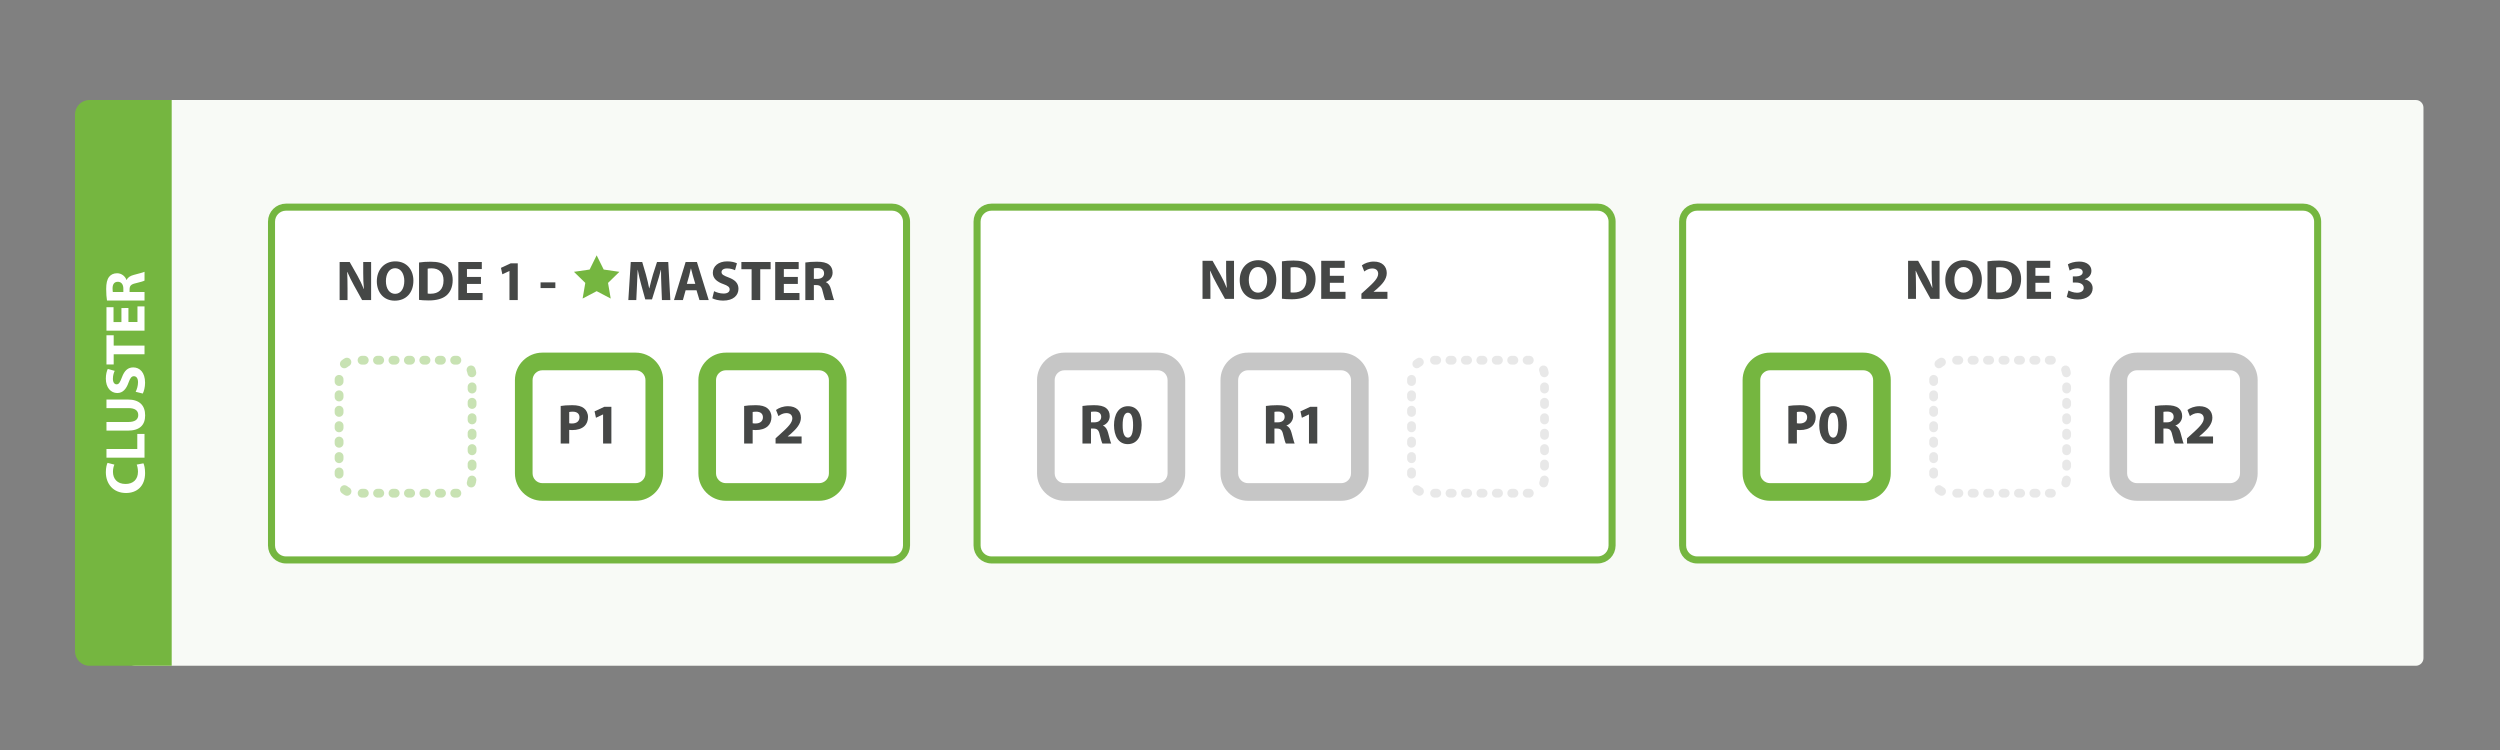 <?xml version="1.0" encoding="utf-8"?>
<!-- Generator: Adobe Illustrator 17.1.0, SVG Export Plug-In . SVG Version: 6.00 Build 0)  -->
<!DOCTYPE svg PUBLIC "-//W3C//DTD SVG 1.1//EN" "http://www.w3.org/Graphics/SVG/1.1/DTD/svg11.dtd">
<svg version="1.1" id="Layer_1" xmlns="http://www.w3.org/2000/svg" xmlns:xlink="http://www.w3.org/1999/xlink" x="0px" y="0px"
	 viewBox="0 0 566.929 170.079" enable-background="new 0 0 566.929 170.079" xml:space="preserve">
<rect x="0" y="0" width="566.929" height="170.079" fill="#808080" stroke="none"/>
<path fill="#F8FAF6" d="M547.833,150.977H30.852c-1.811,0-3.28-1.468-3.28-3.28V25.957c0-1.811,1.468-3.28,3.28-3.28h516.981
	c0.961,0,1.74,0.779,1.74,1.74v124.82C549.573,150.198,548.794,150.977,547.833,150.977z"/>
<path fill="#FFFFFF" stroke="#75B640" stroke-width="1.6" stroke-miterlimit="10" d="M202.293,126.977H64.852
	c-1.811,0-3.28-1.468-3.28-3.28V50.256c0-1.811,1.468-3.28,3.28-3.28h137.441c1.811,0,3.28,1.468,3.28,3.28v73.441
	C205.573,125.509,204.104,126.977,202.293,126.977z"/>
<g opacity="0.4">
	<path fill="#FFFFFF" d="M106.053,108.397c0,1.352-1.096,2.449-2.449,2.449H80.341c-1.352,0-2.449-1.096-2.449-2.449V85.134
		c0-1.352,1.096-2.449,2.449-2.449h23.263c1.352,0,2.449,1.096,2.449,2.449C106.053,85.134,106.053,108.397,106.053,108.397z"/>
	<path fill="#75B640" d="M103.604,80.686h-0.5c-0.552,0-1,0.448-1,1s0.448,1,1,1h0.5c0.552,0,1-0.448,1-1
		S104.156,80.686,103.604,80.686L103.604,80.686z M100.104,80.686h-0.5c-0.552,0-1,0.448-1,1s0.448,1,1,1h0.5c0.552,0,1-0.448,1-1
		S100.656,80.686,100.104,80.686L100.104,80.686z M96.604,80.686h-0.5c-0.552,0-1,0.448-1,1s0.448,1,1,1h0.5c0.552,0,1-0.448,1-1
		S97.156,80.686,96.604,80.686L96.604,80.686z M93.104,80.686h-0.5c-0.552,0-1,0.448-1,1s0.448,1,1,1h0.5c0.552,0,1-0.448,1-1
		S93.656,80.686,93.104,80.686L93.104,80.686z M89.604,80.686h-0.5c-0.552,0-1,0.448-1,1s0.448,1,1,1h0.5c0.552,0,1-0.448,1-1
		S90.156,80.686,89.604,80.686L89.604,80.686z M86.104,80.686h-0.5c-0.552,0-1,0.448-1,1s0.448,1,1,1h0.5c0.552,0,1-0.448,1-1
		S86.656,80.686,86.104,80.686L86.104,80.686z M82.604,80.686h-0.5c-0.552,0-1,0.448-1,1s0.448,1,1,1h0.5c0.552,0,1-0.448,1-1
		S83.156,80.686,82.604,80.686L82.604,80.686z M78.67,81.117c-0.164,0-0.33,0.04-0.484,0.126c-0.264,0.146-0.514,0.32-0.744,0.518
		c-0.419,0.36-0.467,0.991-0.107,1.41c0.198,0.23,0.478,0.348,0.759,0.348c0.231,0,0.462-0.079,0.651-0.241
		c0.089-0.076,0.183-0.146,0.282-0.209c0,0,0,0,0.001,0c0.001-0.001,0.002-0.001,0.003-0.002l0.001-0.001
		c0.001,0,0.001-0.001,0.002-0.001s0.001-0.001,0.002-0.001s0.001-0.001,0.001-0.001c0.001,0,0.001-0.001,0.002-0.001
		c0,0,0.001,0,0.001-0.001c0.001,0,0.001-0.001,0.002-0.001c0,0,0.001,0,0.001-0.001c0.001,0,0.002-0.001,0.002-0.001h0.001
		c0.001-0.001,0.002-0.001,0.003-0.002l0,0c0.001-0.001,0.002-0.001,0.003-0.002l0,0c0.001-0.001,0.002-0.001,0.003-0.002l0,0
		c0.033-0.02,0.066-0.04,0.1-0.059c0.483-0.268,0.658-0.876,0.39-1.359C79.363,81.303,79.022,81.117,78.67,81.117L78.67,81.117z
		 M76.893,85.025c-0.552,0-1,0.448-1,1v0.5c0,0.552,0.448,1,1,1s1-0.448,1-1v-0.5C77.893,85.473,77.445,85.025,76.893,85.025
		L76.893,85.025z M76.893,88.525c-0.552,0-1,0.448-1,1v0.5c0,0.552,0.448,1,1,1s1-0.448,1-1v-0.5
		C77.893,88.973,77.445,88.525,76.893,88.525L76.893,88.525z M76.893,92.025c-0.552,0-1,0.448-1,1v0.5c0,0.552,0.448,1,1,1
		s1-0.448,1-1v-0.5C77.893,92.473,77.445,92.025,76.893,92.025L76.893,92.025z M76.893,95.525c-0.552,0-1,0.448-1,1v0.5
		c0,0.552,0.448,1,1,1s1-0.448,1-1v-0.5C77.893,95.973,77.445,95.525,76.893,95.525L76.893,95.525z M76.893,99.025
		c-0.552,0-1,0.448-1,1v0.5c0,0.552,0.448,1,1,1s1-0.448,1-1v-0.5C77.893,99.473,77.445,99.025,76.893,99.025L76.893,99.025z
		 M76.893,102.525c-0.552,0-1,0.448-1,1v0.5c0,0.552,0.448,1,1,1s1-0.448,1-1v-0.5C77.893,102.973,77.445,102.525,76.893,102.525
		L76.893,102.525z M76.893,106.025c-0.552,0-1,0.448-1,1v0.5c0,0.552,0.448,1,1,1s1-0.448,1-1v-0.5
		C77.893,106.473,77.445,106.025,76.893,106.025L76.893,106.025z M78.115,110.031c-0.284,0-0.566,0.12-0.764,0.354
		c-0.357,0.422-0.304,1.053,0.117,1.409c0.231,0.195,0.482,0.368,0.747,0.512c0.152,0.083,0.316,0.122,0.477,0.122
		c0.354,0,0.698-0.189,0.879-0.522c0.264-0.485,0.085-1.092-0.4-1.356c-0.028-0.015-0.056-0.031-0.084-0.048h-0.001
		c-0.001,0-0.001-0.001-0.002-0.001c0,0-0.001-0.001-0.002-0.001s-0.001-0.001-0.002-0.001s-0.001-0.001-0.002-0.001l-0.001-0.001
		c-0.001,0-0.001-0.001-0.002-0.001l-0.001-0.001c-0.001,0-0.001-0.001-0.002-0.001c0,0-0.001,0-0.001-0.001
		c-0.001,0-0.001-0.001-0.002-0.001c0,0-0.001,0-0.001-0.001c-0.001,0-0.002-0.001-0.002-0.001s-0.001,0-0.001-0.001
		c-0.001,0-0.001-0.001-0.002-0.001c0,0-0.001,0-0.001-0.001c-0.001,0-0.002-0.001-0.002-0.001s-0.001,0-0.001-0.001
		c-0.001-0.001-0.002-0.001-0.003-0.002c0,0,0,0-0.001,0c-0.001-0.001-0.002-0.001-0.003-0.002l0,0
		c-0.001-0.001-0.002-0.001-0.003-0.002l0,0c-0.013-0.008-0.026-0.017-0.04-0.025l0,0c-0.014-0.009-0.028-0.019-0.042-0.028l0,0
		c-0.001-0.001-0.002-0.001-0.003-0.002l0,0c-0.001-0.001-0.002-0.001-0.003-0.002c0,0,0,0-0.001,0
		c-0.001-0.001-0.002-0.001-0.003-0.002c0,0-0.001,0-0.001-0.001c-0.001-0.001-0.002-0.001-0.002-0.002c0,0-0.001,0-0.001-0.001
		c-0.001-0.001-0.002-0.001-0.002-0.002c0,0-0.001,0-0.001-0.001c-0.001-0.001-0.002-0.001-0.002-0.002c0,0,0,0-0.001,0
		c-0.001-0.001-0.002-0.001-0.002-0.002c0,0-0.001,0-0.001-0.001c-0.001-0.001-0.001-0.001-0.002-0.002c0,0-0.001,0-0.001-0.001
		c-0.001,0-0.002-0.001-0.002-0.002c0,0-0.001,0-0.001-0.001c-0.001-0.001-0.001-0.001-0.002-0.002c0,0-0.001,0-0.001-0.001
		c-0.001,0-0.001-0.001-0.002-0.001c-0.001-0.001-0.002-0.002-0.003-0.002c0,0-0.001,0-0.001-0.001l-0.001-0.001
		c-0.001,0-0.001-0.001-0.002-0.001l-0.001-0.001c-0.001,0-0.001-0.001-0.002-0.001s-0.001-0.001-0.002-0.001l-0.001-0.001
		c-0.001-0.001-0.001-0.001-0.002-0.002c0,0-0.001,0-0.001-0.001c-0.001-0.001-0.002-0.001-0.002-0.002c0,0,0,0-0.001,0
		c-0.001-0.001-0.002-0.001-0.002-0.002c0,0,0,0-0.001-0.001s-0.002-0.001-0.002-0.002l0,0c-0.001-0.001-0.002-0.001-0.003-0.002
		l0,0c-0.001-0.001-0.002-0.001-0.003-0.002l0,0c-0.001-0.001-0.002-0.001-0.003-0.002l0,0c-0.048-0.035-0.094-0.072-0.14-0.11
		C78.572,110.108,78.343,110.031,78.115,110.031L78.115,110.031z M82.622,110.846h-0.5c-0.552,0-1,0.448-1,1s0.448,1,1,1h0.5
		c0.552,0,1-0.448,1-1S83.175,110.846,82.622,110.846L82.622,110.846z M86.122,110.846h-0.5c-0.552,0-1,0.448-1,1s0.448,1,1,1h0.5
		c0.552,0,1-0.448,1-1S86.675,110.846,86.122,110.846L86.122,110.846z M89.622,110.846h-0.5c-0.552,0-1,0.448-1,1s0.448,1,1,1h0.5
		c0.552,0,1-0.448,1-1S90.175,110.846,89.622,110.846L89.622,110.846z M93.122,110.846h-0.5c-0.552,0-1,0.448-1,1s0.448,1,1,1h0.5
		c0.552,0,1-0.448,1-1S93.675,110.846,93.122,110.846L93.122,110.846z M96.622,110.846h-0.5c-0.552,0-1,0.448-1,1s0.448,1,1,1h0.5
		c0.552,0,1-0.448,1-1S97.175,110.846,96.622,110.846L96.622,110.846z M100.122,110.846h-0.5c-0.552,0-1,0.448-1,1s0.448,1,1,1h0.5
		c0.552,0,1-0.448,1-1S100.675,110.846,100.122,110.846L100.122,110.846z M103.604,110.846h-0.482c-0.552,0-1,0.448-1,1s0.448,1,1,1
		h0.482c0.552,0,1-0.448,1-1S104.156,110.846,103.604,110.846L103.604,110.846z M107.021,107.857c-0.493,0-0.922,0.364-0.99,0.866
		c-0.022,0.169-0.062,0.333-0.118,0.49c-0.182,0.52,0.092,1.09,0.612,1.273c0.11,0.039,0.222,0.057,0.332,0.057
		c0.413,0,0.799-0.257,0.943-0.668c0.101-0.286,0.172-0.583,0.212-0.884c0.073-0.547-0.311-1.051-0.859-1.124
		C107.11,107.86,107.065,107.857,107.021,107.857L107.021,107.857z M107.053,104.226c-0.552,0-1,0.448-1,1v0.5c0,0.552,0.448,1,1,1
		s1-0.448,1-1v-0.5C108.053,104.673,107.605,104.226,107.053,104.226L107.053,104.226z M107.053,100.726c-0.552,0-1,0.448-1,1v0.5
		c0,0.552,0.448,1,1,1s1-0.448,1-1v-0.5C108.053,101.173,107.605,100.726,107.053,100.726L107.053,100.726z M107.053,97.226
		c-0.552,0-1,0.448-1,1v0.5c0,0.552,0.448,1,1,1s1-0.448,1-1v-0.5C108.053,97.673,107.605,97.226,107.053,97.226L107.053,97.226z
		 M107.053,93.726c-0.552,0-1,0.448-1,1v0.5c0,0.552,0.448,1,1,1s1-0.448,1-1v-0.5C108.053,94.173,107.605,93.726,107.053,93.726
		L107.053,93.726z M107.053,90.226c-0.552,0-1,0.448-1,1v0.5c0,0.552,0.448,1,1,1s1-0.448,1-1v-0.5
		C108.053,90.673,107.605,90.226,107.053,90.226L107.053,90.226z M107.053,86.726c-0.552,0-1,0.448-1,1v0.5c0,0.552,0.448,1,1,1
		s1-0.448,1-1v-0.5C108.053,87.173,107.605,86.726,107.053,86.726L107.053,86.726z M106.818,82.883
		c-0.121,0-0.243,0.022-0.363,0.068c-0.514,0.2-0.769,0.78-0.569,1.294c0.008,0.019,0.015,0.039,0.022,0.058l0,0
		c0,0.001,0.001,0.002,0.001,0.003l0,0c0,0.001,0.001,0.002,0.001,0.003v0.001c0,0.001,0.001,0.002,0.001,0.003v0.001
		c0,0.001,0.001,0.002,0.001,0.003v0.001c0,0.001,0.001,0.002,0.001,0.003v0.001c0,0.001,0.001,0.002,0.001,0.002v0.001
		c0,0.001,0.001,0.002,0.001,0.002v0.001c0,0.001,0,0.001,0.001,0.002c0,0.001,0,0.001,0.001,0.002c0,0.001,0,0.001,0.001,0.002
		c0,0.001,0,0.001,0.001,0.002c0,0.001,0,0.001,0.001,0.002c0,0.001,0,0.001,0.001,0.002c0,0.001,0,0.001,0.001,0.002
		c0,0.001,0,0.001,0.001,0.002c0,0.001,0,0.001,0.001,0.002c0,0.001,0,0.001,0.001,0.002c0,0.001,0,0.001,0.001,0.002
		c0,0.001,0,0.001,0.001,0.002c0,0.001,0,0.001,0.001,0.002c0,0.001,0,0.001,0.001,0.002v0.001c0,0.001,0.001,0.002,0.001,0.002
		v0.001c0,0.001,0.001,0.002,0.001,0.003v0.001c0,0.001,0.001,0.002,0.001,0.003c0,0,0,0,0,0.001s0.001,0.002,0.001,0.003l0,0
		c0.03,0.093,0.055,0.188,0.075,0.285l0,0c0,0.001,0,0.002,0.001,0.003l0,0c0,0.001,0,0.002,0.001,0.003l0,0
		c0,0.001,0,0.002,0.001,0.003v0.001c0,0.001,0,0.002,0.001,0.003v0.001c0,0.001,0,0.002,0.001,0.003v0.001
		c0,0.001,0,0.002,0.001,0.003v0.001c0,0.001,0,0.002,0,0.003v0.001c0,0.001,0,0.002,0,0.002c0,0.001,0,0.001,0,0.002
		s0,0.001,0,0.002s0,0.001,0,0.002s0,0.001,0,0.002s0,0.001,0,0.002s0,0.001,0,0.002s0,0.001,0,0.002s0,0.001,0,0.002
		s0,0.002,0,0.002v0.001c0,0.001,0,0.002,0,0.003v0.001c0,0.001,0,0.002,0,0.003v0.001c0,0.001,0,0.002,0.001,0.003l0,0
		c0.001,0.004,0.001,0.008,0.002,0.012c0.082,0.489,0.505,0.835,0.985,0.835c0.055,0,0.11-0.005,0.166-0.014
		c0.545-0.091,0.912-0.607,0.821-1.151c-0.05-0.299-0.131-0.594-0.241-0.877C107.596,83.125,107.218,82.883,106.818,82.883
		L106.818,82.883z"/>
</g>
<g>
	<path fill="#FFFFFF" d="M122.999,111.566c-2.33,0-4.226-1.896-4.226-4.227V86.192c0-2.33,1.896-4.226,4.226-4.226h21.147
		c2.33,0,4.226,1.896,4.226,4.226v21.147c0,2.33-1.896,4.227-4.226,4.227H122.999z"/>
	<g>
		<path fill="#75B640" d="M144.147,83.966c1.229,0,2.226,0.997,2.226,2.226v21.148c0,1.229-0.997,2.226-2.226,2.226h-21.148
			c-1.229,0-2.226-0.997-2.226-2.226V86.192c0-1.229,0.997-2.226,2.226-2.226H144.147 M144.147,79.966h-21.148
			c-3.433,0-6.226,2.793-6.226,6.226v21.148c0,3.433,2.793,6.226,6.226,6.226h21.148c3.433,0,6.226-2.793,6.226-6.226V86.192
			C150.373,82.759,147.58,79.966,144.147,79.966L144.147,79.966z"/>
	</g>
</g>
<g>
	<path fill="#FFFFFF" d="M164.599,111.566c-2.33,0-4.226-1.896-4.226-4.227V86.192c0-2.33,1.896-4.226,4.226-4.226h21.148
		c2.33,0,4.226,1.896,4.226,4.226v21.147c0,2.33-1.896,4.227-4.226,4.227H164.599z"/>
	<g>
		<path fill="#75B640" d="M185.747,83.966c1.229,0,2.226,0.997,2.226,2.226v21.148c0,1.229-0.997,2.226-2.226,2.226h-21.148
			c-1.229,0-2.226-0.997-2.226-2.226V86.192c0-1.229,0.997-2.226,2.226-2.226H185.747 M185.747,79.966h-21.148
			c-3.433,0-6.226,2.793-6.226,6.226v21.148c0,3.433,2.793,6.226,6.226,6.226h21.148c3.433,0,6.226-2.793,6.226-6.226V86.192
			C191.973,82.759,189.18,79.966,185.747,79.966L185.747,79.966z"/>
	</g>
</g>
<g>
	<path fill="#454746" d="M168.747,92.063c0.602-0.103,1.447-0.179,2.638-0.179c1.203,0,2.061,0.23,2.637,0.691
		c0.551,0.435,0.922,1.151,0.922,1.997c0,0.845-0.281,1.562-0.794,2.048c-0.665,0.628-1.651,0.909-2.804,0.909
		c-0.256,0-0.486-0.013-0.665-0.038v3.085h-1.934L168.747,92.063L168.747,92.063z M170.681,95.981
		c0.166,0.038,0.371,0.051,0.652,0.051c1.037,0,1.678-0.524,1.678-1.408c0-0.794-0.551-1.268-1.523-1.268
		c-0.397,0-0.666,0.039-0.807,0.077L170.681,95.981L170.681,95.981z"/>
	<path fill="#454746" d="M175.877,100.577v-1.178l1.075-0.973c1.817-1.626,2.701-2.561,2.727-3.534c0-0.678-0.409-1.216-1.37-1.216
		c-0.717,0-1.344,0.358-1.779,0.691l-0.551-1.396c0.628-0.474,1.601-0.857,2.728-0.857c1.882,0,2.919,1.101,2.919,2.611
		c0,1.396-1.012,2.509-2.215,3.585l-0.769,0.64v0.025h3.137v1.601L175.877,100.577L175.877,100.577z"/>
</g>
<g>
	<path fill="#454746" d="M127.147,92.063c0.602-0.103,1.447-0.179,2.638-0.179c1.203,0,2.061,0.23,2.637,0.691
		c0.551,0.435,0.922,1.151,0.922,1.997c0,0.845-0.281,1.562-0.794,2.048c-0.665,0.628-1.651,0.909-2.804,0.909
		c-0.256,0-0.486-0.013-0.665-0.038v3.085h-1.934L127.147,92.063L127.147,92.063z M129.081,95.981
		c0.166,0.038,0.371,0.051,0.652,0.051c1.037,0,1.678-0.524,1.678-1.408c0-0.794-0.551-1.268-1.523-1.268
		c-0.397,0-0.666,0.039-0.807,0.077L129.081,95.981L129.081,95.981z"/>
	<path fill="#454746" d="M136.761,93.984h-0.025l-1.588,0.755l-0.32-1.459l2.202-1.024h1.613v8.321h-1.882V93.984z"/>
</g>
<path fill="#FFFFFF" stroke="#75B640" stroke-width="1.6" stroke-miterlimit="10" d="M362.293,126.977H224.852
	c-1.811,0-3.28-1.468-3.28-3.28V50.256c0-1.811,1.468-3.28,3.28-3.28h137.441c1.811,0,3.28,1.468,3.28,3.28v73.441
	C365.573,125.509,364.104,126.977,362.293,126.977z"/>
<g>
	<path fill="#FFFFFF" d="M241.399,111.566c-2.33,0-4.226-1.896-4.226-4.227V86.192c0-2.33,1.896-4.226,4.226-4.226h21.148
		c2.33,0,4.226,1.896,4.226,4.226v21.147c0,2.33-1.896,4.227-4.226,4.227H241.399z"/>
	<g>
		<path fill="#C6C6C6" d="M262.547,83.966c1.229,0,2.226,0.997,2.226,2.226v21.148c0,1.229-0.997,2.226-2.226,2.226h-21.148
			c-1.229,0-2.226-0.997-2.226-2.226V86.192c0-1.229,0.997-2.226,2.226-2.226H262.547 M262.547,79.966h-21.148
			c-3.433,0-6.226,2.793-6.226,6.226v21.148c0,3.433,2.793,6.226,6.226,6.226h21.148c3.433,0,6.226-2.793,6.226-6.226V86.192
			C268.773,82.759,265.98,79.966,262.547,79.966L262.547,79.966z"/>
	</g>
</g>
<g>
	<path fill="#FFFFFF" d="M282.999,111.566c-2.33,0-4.226-1.896-4.226-4.227V86.192c0-2.33,1.896-4.226,4.226-4.226h21.148
		c2.33,0,4.226,1.896,4.226,4.226v21.147c0,2.33-1.896,4.227-4.226,4.227H282.999z"/>
	<path fill="#C6C6C6" d="M304.147,83.966c1.229,0,2.226,0.997,2.226,2.226v21.148c0,1.229-0.997,2.226-2.226,2.226h-21.148
		c-1.229,0-2.226-0.997-2.226-2.226V86.192c0-1.229,0.997-2.226,2.226-2.226H304.147 M304.147,79.966h-21.148
		c-3.433,0-6.226,2.793-6.226,6.226v21.148c0,3.433,2.793,6.226,6.226,6.226h21.148c3.433,0,6.226-2.793,6.226-6.226V86.192
		C310.373,82.759,307.58,79.966,304.147,79.966L304.147,79.966z"/>
</g>
<g>
	<path fill="#454746" d="M245.471,92.063c0.628-0.103,1.562-0.179,2.599-0.179c1.28,0,2.177,0.191,2.791,0.679
		c0.513,0.409,0.794,1.011,0.794,1.805c0,1.101-0.781,1.856-1.523,2.125v0.038c0.602,0.244,0.935,0.819,1.152,1.613
		c0.269,0.974,0.537,2.1,0.704,2.433h-1.997c-0.141-0.243-0.346-0.947-0.602-2.01c-0.23-1.075-0.602-1.37-1.396-1.383h-0.589v3.393
		h-1.934L245.471,92.063L245.471,92.063z M247.404,95.776h0.768c0.974,0,1.55-0.486,1.55-1.242c0-0.793-0.538-1.19-1.435-1.203
		c-0.474,0-0.742,0.038-0.883,0.064V95.776z"/>
	<path fill="#454746" d="M258.898,96.378c0,2.573-1.037,4.34-3.162,4.34c-2.15,0-3.098-1.933-3.111-4.288
		c0-2.407,1.024-4.314,3.176-4.314C258.028,92.115,258.898,94.099,258.898,96.378z M254.584,96.429
		c-0.013,1.907,0.448,2.816,1.204,2.816c0.755,0,1.164-0.947,1.164-2.843c0-1.843-0.396-2.816-1.178-2.816
		C255.057,93.587,254.571,94.496,254.584,96.429z"/>
</g>
<g opacity="0.4">
	<path fill="#FFFFFF" d="M349.253,108.397c0,1.352-1.096,2.449-2.449,2.449h-23.263c-1.352,0-2.449-1.096-2.449-2.449V85.134
		c0-1.352,1.096-2.449,2.449-2.449h23.263c1.352,0,2.449,1.096,2.449,2.449V108.397z"/>
	<g>
		<path fill="#C6C6C6" d="M346.804,80.686h-0.5c-0.552,0-1,0.448-1,1s0.448,1,1,1h0.5c0.552,0,1-0.448,1-1
			S347.356,80.686,346.804,80.686L346.804,80.686z M343.304,80.686h-0.5c-0.552,0-1,0.448-1,1s0.448,1,1,1h0.5c0.552,0,1-0.448,1-1
			S343.856,80.686,343.304,80.686L343.304,80.686z M339.804,80.686h-0.5c-0.552,0-1,0.448-1,1s0.448,1,1,1h0.5c0.552,0,1-0.448,1-1
			S340.356,80.686,339.804,80.686L339.804,80.686z M336.304,80.686h-0.5c-0.552,0-1,0.448-1,1s0.448,1,1,1h0.5c0.552,0,1-0.448,1-1
			S336.856,80.686,336.304,80.686L336.304,80.686z M332.804,80.686h-0.5c-0.552,0-1,0.448-1,1s0.448,1,1,1h0.5c0.552,0,1-0.448,1-1
			S333.356,80.686,332.804,80.686L332.804,80.686z M329.304,80.686h-0.5c-0.552,0-1,0.448-1,1s0.448,1,1,1h0.5c0.552,0,1-0.448,1-1
			S329.856,80.686,329.304,80.686L329.304,80.686z M325.804,80.686h-0.5c-0.552,0-1,0.448-1,1s0.448,1,1,1h0.5c0.552,0,1-0.448,1-1
			S326.356,80.686,325.804,80.686L325.804,80.686z M321.87,81.117c-0.164,0-0.33,0.04-0.484,0.126
			c-0.264,0.146-0.514,0.32-0.743,0.518c-0.419,0.36-0.467,0.991-0.107,1.41c0.198,0.23,0.478,0.348,0.759,0.348
			c0.23,0,0.461-0.079,0.65-0.24c0.026-0.022,0.053-0.044,0.08-0.066l0,0c0.001-0.001,0.002-0.001,0.002-0.002
			c0,0,0.001,0,0.001-0.001c0.001-0.001,0.001-0.001,0.002-0.002l0.001-0.001c0.001,0,0.001-0.001,0.002-0.001l0.001-0.001
			c0,0,0.001-0.001,0.002-0.001s0.001-0.001,0.002-0.001l0.001-0.001c0.001,0,0.001-0.001,0.002-0.001l0.001-0.001
			c0.001,0,0.001-0.001,0.002-0.001l0.001-0.001c0.001-0.001,0.001-0.001,0.002-0.002c0,0,0.001,0,0.001-0.001
			c0.001-0.001,0.001-0.001,0.002-0.002c0,0,0,0,0.001,0c0.001-0.001,0.002-0.001,0.002-0.002l0,0
			c0.096-0.073,0.197-0.14,0.303-0.198c0.483-0.268,0.658-0.876,0.39-1.359C322.563,81.303,322.222,81.117,321.87,81.117
			L321.87,81.117z M320.093,85.025c-0.552,0-1,0.448-1,1v0.5c0,0.552,0.448,1,1,1s1-0.448,1-1v-0.5
			C321.093,85.473,320.645,85.025,320.093,85.025L320.093,85.025z M320.093,88.525c-0.552,0-1,0.448-1,1v0.5c0,0.552,0.448,1,1,1
			s1-0.448,1-1v-0.5C321.093,88.973,320.645,88.525,320.093,88.525L320.093,88.525z M320.093,92.025c-0.552,0-1,0.448-1,1v0.5
			c0,0.552,0.448,1,1,1s1-0.448,1-1v-0.5C321.093,92.473,320.645,92.025,320.093,92.025L320.093,92.025z M320.093,95.525
			c-0.552,0-1,0.448-1,1v0.5c0,0.552,0.448,1,1,1s1-0.448,1-1v-0.5C321.093,95.973,320.645,95.525,320.093,95.525L320.093,95.525z
			 M320.093,99.025c-0.552,0-1,0.448-1,1v0.5c0,0.552,0.448,1,1,1s1-0.448,1-1v-0.5C321.093,99.473,320.645,99.025,320.093,99.025
			L320.093,99.025z M320.093,102.525c-0.552,0-1,0.448-1,1v0.5c0,0.552,0.448,1,1,1s1-0.448,1-1v-0.5
			C321.093,102.973,320.645,102.525,320.093,102.525L320.093,102.525z M320.093,106.025c-0.552,0-1,0.448-1,1v0.5
			c0,0.552,0.448,1,1,1s1-0.448,1-1v-0.5C321.093,106.473,320.645,106.025,320.093,106.025L320.093,106.025z M321.315,110.031
			c-0.284,0-0.566,0.12-0.764,0.354c-0.357,0.422-0.304,1.053,0.117,1.409c0.231,0.195,0.482,0.368,0.747,0.512
			c0.152,0.083,0.316,0.122,0.477,0.122c0.354,0,0.698-0.189,0.879-0.522c0.264-0.485,0.085-1.092-0.399-1.356
			c-0.011-0.006-0.021-0.012-0.032-0.017l0,0c-0.001-0.001-0.002-0.001-0.003-0.002c0,0-0.001,0-0.001-0.001
			c-0.001,0-0.002-0.001-0.002-0.001s-0.001,0-0.001-0.001c-0.001,0-0.001-0.001-0.002-0.001s-0.001-0.001-0.002-0.001
			s-0.001-0.001-0.002-0.001s-0.001-0.001-0.002-0.001l-0.001-0.001c-0.001,0-0.001-0.001-0.002-0.001l-0.001-0.001
			c-0.001,0-0.001-0.001-0.002-0.001c0,0-0.001,0-0.001-0.001c-0.001,0-0.002-0.001-0.003-0.001c0,0,0,0-0.001,0
			c-0.001-0.001-0.002-0.001-0.003-0.002l0,0c-0.124-0.072-0.24-0.154-0.349-0.246l0,0c-0.001-0.001-0.002-0.001-0.002-0.002
			c0,0,0,0-0.001,0c0,0,0,0-0.001-0.001C321.772,110.108,321.543,110.031,321.315,110.031L321.315,110.031z M325.822,110.846h-0.5
			c-0.552,0-1,0.448-1,1s0.448,1,1,1h0.5c0.552,0,1-0.448,1-1S326.375,110.846,325.822,110.846L325.822,110.846z M329.322,110.846
			h-0.5c-0.552,0-1,0.448-1,1s0.448,1,1,1h0.5c0.552,0,1-0.448,1-1S329.875,110.846,329.322,110.846L329.322,110.846z
			 M332.822,110.846h-0.5c-0.552,0-1,0.448-1,1s0.448,1,1,1h0.5c0.552,0,1-0.448,1-1S333.375,110.846,332.822,110.846
			L332.822,110.846z M336.322,110.846h-0.5c-0.552,0-1,0.448-1,1s0.448,1,1,1h0.5c0.552,0,1-0.448,1-1
			S336.875,110.846,336.322,110.846L336.322,110.846z M339.822,110.846h-0.5c-0.552,0-1,0.448-1,1s0.448,1,1,1h0.5
			c0.552,0,1-0.448,1-1S340.375,110.846,339.822,110.846L339.822,110.846z M343.322,110.846h-0.5c-0.552,0-1,0.448-1,1s0.448,1,1,1
			h0.5c0.552,0,1-0.448,1-1S343.875,110.846,343.322,110.846L343.322,110.846z M346.804,110.846h-0.482c-0.552,0-1,0.448-1,1
			s0.448,1,1,1h0.482c0.552,0,1-0.448,1-1S347.356,110.846,346.804,110.846L346.804,110.846z M350.221,107.857
			c-0.493,0-0.922,0.365-0.99,0.867c-0.008,0.062-0.019,0.123-0.032,0.183l0,0c0,0.001-0.001,0.003-0.001,0.004l0,0
			c0,0.001,0,0.002-0.001,0.003l0,0c0,0.001,0,0.002-0.001,0.003l0,0c0,0.001,0,0.002-0.001,0.003l0,0c0,0.001,0,0.002-0.001,0.003
			l0,0c0,0.001,0,0.002-0.001,0.003l0,0c0,0.001,0,0.002-0.001,0.003c0,0,0,0,0,0.001s0,0.002-0.001,0.003c0,0,0,0,0,0.001
			s0,0.002-0.001,0.003v0.001c0,0.001,0,0.002-0.001,0.003v0.001c0,0.001,0,0.002-0.001,0.003v0.001c0,0.001,0,0.002-0.001,0.003
			v0.001c0,0.001,0,0.002-0.001,0.002v0.001c0,0.001,0,0.001-0.001,0.002c0,0,0,0.001,0,0.002s0,0.001,0,0.002s0,0.001,0,0.002
			s0,0.001,0,0.002s0,0.001,0,0.002v0.001c0,0.001,0,0.002-0.001,0.003l0,0c-0.019,0.081-0.043,0.16-0.07,0.237
			c-0.183,0.521,0.09,1.092,0.611,1.275c0.11,0.039,0.222,0.057,0.332,0.057c0.413,0,0.799-0.257,0.943-0.668
			c0.101-0.286,0.172-0.583,0.212-0.884c0.073-0.547-0.311-1.051-0.859-1.124C350.31,107.86,350.265,107.857,350.221,107.857
			L350.221,107.857z M350.253,104.226c-0.552,0-1,0.448-1,1v0.5c0,0.552,0.448,1,1,1s1-0.448,1-1v-0.5
			C351.253,104.673,350.805,104.226,350.253,104.226L350.253,104.226z M350.253,100.726c-0.552,0-1,0.448-1,1v0.5
			c0,0.552,0.448,1,1,1s1-0.448,1-1v-0.5C351.253,101.173,350.805,100.726,350.253,100.726L350.253,100.726z M350.253,97.226
			c-0.552,0-1,0.448-1,1v0.5c0,0.552,0.448,1,1,1s1-0.448,1-1v-0.5C351.253,97.673,350.805,97.226,350.253,97.226L350.253,97.226z
			 M350.253,93.726c-0.552,0-1,0.448-1,1v0.5c0,0.552,0.448,1,1,1s1-0.448,1-1v-0.5C351.253,94.173,350.805,93.726,350.253,93.726
			L350.253,93.726z M350.253,90.226c-0.552,0-1,0.448-1,1v0.5c0,0.552,0.448,1,1,1s1-0.448,1-1v-0.5
			C351.253,90.673,350.805,90.226,350.253,90.226L350.253,90.226z M350.253,86.726c-0.552,0-1,0.448-1,1v0.5c0,0.552,0.448,1,1,1
			s1-0.448,1-1v-0.5C351.253,87.173,350.805,86.726,350.253,86.726L350.253,86.726z M350.018,82.883
			c-0.121,0-0.243,0.022-0.363,0.068c-0.514,0.2-0.769,0.779-0.57,1.293c0.022,0.056,0.042,0.113,0.059,0.17l0,0
			c0,0.001,0.001,0.002,0.001,0.004l0,0c0,0.001,0.001,0.002,0.001,0.003c0,0,0,0,0,0.001s0.001,0.002,0.001,0.003c0,0,0,0,0,0.001
			s0.001,0.002,0.001,0.003v0.001c0,0.001,0.001,0.002,0.001,0.003v0.001c0,0.001,0.001,0.002,0.001,0.003v0.001
			c0,0.001,0.001,0.002,0.001,0.003v0.001c0,0.001,0.001,0.002,0.001,0.003v0.001c0,0.001,0.001,0.002,0.001,0.003v0.001
			c0,0.001,0.001,0.002,0.001,0.003v0.001c0,0.001,0.001,0.002,0.001,0.003v0.001c0,0.001,0.001,0.002,0.001,0.003v0.001
			c0,0.001,0.001,0.002,0.001,0.003v0.001c0,0.001,0.001,0.002,0.001,0.003v0.001c0,0.001,0.001,0.002,0.001,0.003v0.001
			c0,0.001,0.001,0.002,0.001,0.003v0.001c0,0.001,0.001,0.002,0.001,0.003c0,0,0,0,0,0.001s0.001,0.002,0.001,0.003v0.001
			c0,0.001,0.001,0.002,0.001,0.003l0,0c0.002,0.009,0.005,0.018,0.007,0.026l0,0c0.001,0.003,0.001,0.005,0.002,0.008l0,0
			c0.001,0.003,0.001,0.005,0.002,0.007l0,0c0,0.001,0.001,0.002,0.001,0.003l0,0c0,0.001,0.001,0.002,0.001,0.003l0,0
			c0,0.001,0.001,0.002,0.001,0.003l0,0c0,0.001,0.001,0.002,0.001,0.003c0,0,0,0,0,0.001s0.001,0.002,0.001,0.003l0,0
			c0,0.001,0.001,0.002,0.001,0.003l0,0c0,0.001,0.001,0.002,0.001,0.003l0,0c0,0.001,0.001,0.002,0.001,0.003l0,0
			c0,0.001,0.001,0.002,0.001,0.003l0,0c0,0.001,0.001,0.002,0.001,0.004l0,0c0,0.001,0.001,0.002,0.001,0.004l0,0
			c0.012,0.053,0.023,0.106,0.032,0.16c0.082,0.488,0.506,0.834,0.985,0.834c0.055,0,0.11-0.005,0.166-0.014
			c0.545-0.091,0.912-0.607,0.821-1.151c-0.05-0.299-0.131-0.594-0.241-0.877C350.796,83.125,350.418,82.883,350.018,82.883
			L350.018,82.883z"/>
	</g>
</g>
<g>
	<path fill="#454746" d="M287.072,92.063c0.628-0.103,1.562-0.179,2.599-0.179c1.28,0,2.177,0.191,2.791,0.679
		c0.513,0.409,0.794,1.011,0.794,1.805c0,1.101-0.781,1.856-1.523,2.125v0.038c0.602,0.244,0.935,0.819,1.152,1.613
		c0.269,0.974,0.537,2.1,0.704,2.433h-1.997c-0.141-0.243-0.346-0.947-0.602-2.01c-0.23-1.075-0.602-1.37-1.396-1.383h-0.589v3.393
		h-1.934L287.072,92.063L287.072,92.063z M289.005,95.776h0.768c0.974,0,1.55-0.486,1.55-1.242c0-0.793-0.538-1.19-1.435-1.203
		c-0.474,0-0.742,0.038-0.883,0.064V95.776z"/>
	<path fill="#454746" d="M296.838,93.984h-0.025l-1.588,0.755l-0.32-1.459l2.202-1.024h1.613v8.321h-1.882V93.984z"/>
</g>
<path fill="#FFFFFF" stroke="#75B640" stroke-width="1.6" stroke-miterlimit="10" d="M522.293,126.977H384.852
	c-1.811,0-3.28-1.468-3.28-3.28V50.256c0-1.811,1.468-3.28,3.28-3.28h137.441c1.811,0,3.28,1.468,3.28,3.28v73.441
	C525.573,125.509,524.104,126.977,522.293,126.977z"/>
<g>
	<path fill="#FFFFFF" d="M401.399,111.566c-2.33,0-4.227-1.896-4.227-4.227V86.192c0-2.33,1.896-4.226,4.227-4.226h21.147
		c2.33,0,4.227,1.896,4.227,4.226v21.147c0,2.33-1.896,4.227-4.227,4.227H401.399z"/>
	<path fill="#75B640" d="M422.547,83.966c1.229,0,2.226,0.997,2.226,2.226v21.148c0,1.229-0.997,2.226-2.226,2.226h-21.148
		c-1.229,0-2.226-0.997-2.226-2.226V86.192c0-1.229,0.997-2.226,2.226-2.226H422.547 M422.547,79.966h-21.148
		c-3.433,0-6.226,2.793-6.226,6.226v21.148c0,3.433,2.793,6.226,6.226,6.226h21.148c3.433,0,6.226-2.793,6.226-6.226V86.192
		C428.773,82.759,425.98,79.966,422.547,79.966L422.547,79.966z"/>
</g>
<g opacity="0.4">
	<path fill="#FFFFFF" d="M467.653,108.397c0,1.352-1.096,2.449-2.449,2.449h-23.263c-1.352,0-2.449-1.096-2.449-2.449V85.134
		c0-1.352,1.096-2.449,2.449-2.449h23.263c1.352,0,2.449,1.096,2.449,2.449V108.397z"/>
	<path fill="#C6C6C6" d="M465.204,80.686h-0.5c-0.552,0-1,0.448-1,1s0.448,1,1,1h0.5c0.552,0,1-0.448,1-1
		S465.756,80.686,465.204,80.686L465.204,80.686z M461.704,80.686h-0.5c-0.552,0-1,0.448-1,1s0.448,1,1,1h0.5c0.552,0,1-0.448,1-1
		S462.256,80.686,461.704,80.686L461.704,80.686z M458.204,80.686h-0.5c-0.552,0-1,0.448-1,1s0.448,1,1,1h0.5c0.552,0,1-0.448,1-1
		S458.756,80.686,458.204,80.686L458.204,80.686z M454.704,80.686h-0.5c-0.552,0-1,0.448-1,1s0.448,1,1,1h0.5c0.552,0,1-0.448,1-1
		S455.256,80.686,454.704,80.686L454.704,80.686z M451.204,80.686h-0.5c-0.552,0-1,0.448-1,1s0.448,1,1,1h0.5c0.552,0,1-0.448,1-1
		S451.756,80.686,451.204,80.686L451.204,80.686z M447.704,80.686h-0.5c-0.552,0-1,0.448-1,1s0.448,1,1,1h0.5c0.552,0,1-0.448,1-1
		S448.256,80.686,447.704,80.686L447.704,80.686z M444.204,80.686h-0.5c-0.552,0-1,0.448-1,1s0.448,1,1,1h0.5c0.552,0,1-0.448,1-1
		S444.756,80.686,444.204,80.686L444.204,80.686z M440.27,81.117c-0.164,0-0.33,0.04-0.484,0.126
		c-0.264,0.146-0.514,0.32-0.743,0.518c-0.419,0.36-0.467,0.991-0.107,1.41c0.198,0.23,0.478,0.348,0.759,0.348
		c0.23,0,0.461-0.079,0.65-0.24c0.026-0.022,0.053-0.044,0.08-0.066l0,0c0.001-0.001,0.002-0.001,0.002-0.002
		c0,0,0.001,0,0.001-0.001c0.001-0.001,0.001-0.001,0.002-0.002l0.001-0.001c0.001,0,0.001-0.001,0.002-0.001l0.001-0.001
		c0,0,0.001-0.001,0.002-0.001s0.001-0.001,0.002-0.001l0.001-0.001c0.001,0,0.001-0.001,0.002-0.001l0.001-0.001
		c0.001,0,0.001-0.001,0.002-0.001l0.001-0.001c0.001-0.001,0.001-0.001,0.002-0.002c0,0,0.001,0,0.001-0.001
		c0.001-0.001,0.001-0.001,0.002-0.002c0,0,0,0,0.001,0c0.001-0.001,0.002-0.001,0.002-0.002l0,0
		c0.096-0.073,0.197-0.14,0.303-0.198c0.483-0.268,0.658-0.876,0.39-1.359C440.963,81.303,440.622,81.117,440.27,81.117
		L440.27,81.117z M438.493,85.025c-0.552,0-1,0.448-1,1v0.5c0,0.552,0.448,1,1,1s1-0.448,1-1v-0.5
		C439.493,85.473,439.045,85.025,438.493,85.025L438.493,85.025z M438.493,88.525c-0.552,0-1,0.448-1,1v0.5c0,0.552,0.448,1,1,1
		s1-0.448,1-1v-0.5C439.493,88.973,439.045,88.525,438.493,88.525L438.493,88.525z M438.493,92.025c-0.552,0-1,0.448-1,1v0.5
		c0,0.552,0.448,1,1,1s1-0.448,1-1v-0.5C439.493,92.473,439.045,92.025,438.493,92.025L438.493,92.025z M438.493,95.525
		c-0.552,0-1,0.448-1,1v0.5c0,0.552,0.448,1,1,1s1-0.448,1-1v-0.5C439.493,95.973,439.045,95.525,438.493,95.525L438.493,95.525z
		 M438.493,99.025c-0.552,0-1,0.448-1,1v0.5c0,0.552,0.448,1,1,1s1-0.448,1-1v-0.5C439.493,99.473,439.045,99.025,438.493,99.025
		L438.493,99.025z M438.493,102.525c-0.552,0-1,0.448-1,1v0.5c0,0.552,0.448,1,1,1s1-0.448,1-1v-0.5
		C439.493,102.973,439.045,102.525,438.493,102.525L438.493,102.525z M438.493,106.025c-0.552,0-1,0.448-1,1v0.5
		c0,0.552,0.448,1,1,1s1-0.448,1-1v-0.5C439.493,106.473,439.045,106.025,438.493,106.025L438.493,106.025z M439.715,110.031
		c-0.284,0-0.566,0.12-0.764,0.354c-0.357,0.422-0.304,1.053,0.117,1.409c0.231,0.195,0.482,0.368,0.747,0.512
		c0.152,0.083,0.316,0.122,0.477,0.122c0.354,0,0.698-0.189,0.879-0.522c0.264-0.485,0.085-1.092-0.399-1.356
		c-0.011-0.006-0.021-0.012-0.032-0.017l0,0c-0.001-0.001-0.002-0.001-0.003-0.002c0,0-0.001,0-0.001-0.001
		c-0.001,0-0.002-0.001-0.002-0.001s-0.001,0-0.001-0.001c-0.001,0-0.001-0.001-0.002-0.001s-0.001-0.001-0.002-0.001
		s-0.001-0.001-0.002-0.001s-0.001-0.001-0.002-0.001l-0.001-0.001c-0.001,0-0.001-0.001-0.002-0.001l-0.001-0.001
		c-0.001,0-0.001-0.001-0.002-0.001c0,0-0.001,0-0.001-0.001c-0.001,0-0.002-0.001-0.003-0.001c0,0,0,0-0.001,0
		c-0.001-0.001-0.002-0.001-0.003-0.002l0,0c-0.124-0.072-0.24-0.154-0.349-0.246l0,0c-0.001-0.001-0.002-0.001-0.002-0.002
		c0,0,0,0-0.001,0c0,0,0,0-0.001-0.001C440.172,110.108,439.943,110.031,439.715,110.031L439.715,110.031z M444.222,110.846h-0.5
		c-0.552,0-1,0.448-1,1s0.448,1,1,1h0.5c0.552,0,1-0.448,1-1S444.775,110.846,444.222,110.846L444.222,110.846z M447.722,110.846
		h-0.5c-0.552,0-1,0.448-1,1s0.448,1,1,1h0.5c0.552,0,1-0.448,1-1S448.275,110.846,447.722,110.846L447.722,110.846z
		 M451.222,110.846h-0.5c-0.552,0-1,0.448-1,1s0.448,1,1,1h0.5c0.552,0,1-0.448,1-1S451.775,110.846,451.222,110.846
		L451.222,110.846z M454.722,110.846h-0.5c-0.552,0-1,0.448-1,1s0.448,1,1,1h0.5c0.552,0,1-0.448,1-1
		S455.275,110.846,454.722,110.846L454.722,110.846z M458.222,110.846h-0.5c-0.552,0-1,0.448-1,1s0.448,1,1,1h0.5
		c0.552,0,1-0.448,1-1S458.775,110.846,458.222,110.846L458.222,110.846z M461.722,110.846h-0.5c-0.552,0-1,0.448-1,1s0.448,1,1,1
		h0.5c0.552,0,1-0.448,1-1S462.275,110.846,461.722,110.846L461.722,110.846z M465.204,110.846h-0.482c-0.552,0-1,0.448-1,1
		s0.448,1,1,1h0.482c0.552,0,1-0.448,1-1S465.756,110.846,465.204,110.846L465.204,110.846z M468.621,107.857
		c-0.493,0-0.922,0.365-0.99,0.867c-0.008,0.059-0.018,0.118-0.03,0.176l0,0c0,0.001-0.001,0.003-0.001,0.004l0,0
		c0,0.001-0.001,0.002-0.001,0.004l0,0c0,0.001,0,0.002-0.001,0.003c0,0,0,0,0,0.001s0,0.002-0.001,0.003c0,0,0,0,0,0.001
		s0,0.002-0.001,0.003v0.001c0,0.001,0,0.002-0.001,0.003c0,0,0,0,0,0.001s0,0.002-0.001,0.003v0.001c0,0.001,0,0.002-0.001,0.003
		v0.001c0,0.001,0,0.002-0.001,0.003v0.001c0,0.001,0,0.002-0.001,0.003v0.001c0,0.001,0,0.002-0.001,0.002v0.001
		c0,0.001,0,0.001-0.001,0.002v0.001c0,0.001,0,0.001-0.001,0.002c0,0.001,0,0.001,0,0.002s0,0.001-0.001,0.002
		c0,0.001,0,0.001,0,0.002s0,0.001,0,0.002s0,0.001,0,0.002v0.001c0,0.001,0,0.002-0.001,0.002v0.001c0,0.001,0,0.002-0.001,0.003
		v0.001c0,0.001,0,0.002-0.001,0.003l0,0c-0.02,0.082-0.043,0.163-0.071,0.241c-0.183,0.521,0.09,1.092,0.611,1.275
		c0.11,0.039,0.222,0.057,0.332,0.057c0.413,0,0.799-0.257,0.943-0.668c0.101-0.286,0.172-0.583,0.212-0.884
		c0.073-0.547-0.311-1.051-0.859-1.124C468.71,107.86,468.665,107.857,468.621,107.857L468.621,107.857z M468.653,104.226
		c-0.552,0-1,0.448-1,1v0.5c0,0.552,0.448,1,1,1s1-0.448,1-1v-0.5C469.653,104.673,469.205,104.226,468.653,104.226L468.653,104.226
		z M468.653,100.726c-0.552,0-1,0.448-1,1v0.5c0,0.552,0.448,1,1,1s1-0.448,1-1v-0.5
		C469.653,101.173,469.205,100.726,468.653,100.726L468.653,100.726z M468.653,97.226c-0.552,0-1,0.448-1,1v0.5c0,0.552,0.448,1,1,1
		s1-0.448,1-1v-0.5C469.653,97.673,469.205,97.226,468.653,97.226L468.653,97.226z M468.653,93.726c-0.552,0-1,0.448-1,1v0.5
		c0,0.552,0.448,1,1,1s1-0.448,1-1v-0.5C469.653,94.173,469.205,93.726,468.653,93.726L468.653,93.726z M468.653,90.226
		c-0.552,0-1,0.448-1,1v0.5c0,0.552,0.448,1,1,1s1-0.448,1-1v-0.5C469.653,90.673,469.205,90.226,468.653,90.226L468.653,90.226z
		 M468.653,86.726c-0.552,0-1,0.448-1,1v0.5c0,0.552,0.448,1,1,1s1-0.448,1-1v-0.5C469.653,87.173,469.205,86.726,468.653,86.726
		L468.653,86.726z M468.418,82.883c-0.121,0-0.243,0.022-0.363,0.068c-0.515,0.2-0.769,0.78-0.569,1.295
		c0.006,0.015,0.012,0.031,0.017,0.046l0,0c0,0.001,0.001,0.002,0.001,0.003c0,0,0,0,0,0.001s0.001,0.002,0.001,0.003V84.3
		c0,0.001,0.001,0.002,0.001,0.002v0.001c0,0.001,0.001,0.001,0.001,0.002c0,0,0,0.001,0.001,0.001c0,0.001,0,0.001,0.001,0.002
		c0,0.001,0,0.001,0.001,0.002c0,0.001,0,0.001,0.001,0.002c0,0.001,0,0.001,0.001,0.002v0.001c0,0.001,0.001,0.002,0.001,0.002
		v0.001c0,0.001,0.001,0.002,0.001,0.003v0.001c0,0.001,0.001,0.002,0.001,0.003v0.001c0,0.001,0.001,0.002,0.001,0.003v0.001
		c0,0.001,0.001,0.002,0.001,0.003c0,0,0,0,0,0.001s0.001,0.002,0.001,0.003l0,0c0,0.001,0.001,0.002,0.001,0.003l0,0
		c0.043,0.125,0.076,0.255,0.098,0.388c0.082,0.488,0.506,0.834,0.985,0.834c0.055,0,0.11-0.005,0.166-0.014
		c0.545-0.091,0.912-0.607,0.821-1.151c-0.05-0.299-0.131-0.594-0.241-0.877C469.196,83.125,468.818,82.883,468.418,82.883
		L468.418,82.883z"/>
</g>
<g>
	<path fill="#454746" d="M405.547,92.063c0.602-0.103,1.447-0.179,2.638-0.179c1.203,0,2.061,0.23,2.637,0.691
		c0.551,0.435,0.922,1.151,0.922,1.997c0,0.845-0.281,1.562-0.794,2.048c-0.665,0.628-1.651,0.909-2.804,0.909
		c-0.256,0-0.486-0.013-0.665-0.038v3.085h-1.934V92.063z M407.481,95.981c0.166,0.038,0.371,0.051,0.652,0.051
		c1.037,0,1.678-0.524,1.678-1.408c0-0.794-0.551-1.268-1.523-1.268c-0.397,0-0.666,0.039-0.807,0.077V95.981z"/>
	<path fill="#454746" d="M418.822,96.378c0,2.573-1.037,4.34-3.162,4.34c-2.15,0-3.098-1.933-3.11-4.288
		c0-2.407,1.023-4.314,3.175-4.314C417.952,92.115,418.822,94.099,418.822,96.378z M414.507,96.429
		c-0.013,1.907,0.448,2.816,1.204,2.816c0.755,0,1.164-0.947,1.164-2.843c0-1.843-0.396-2.816-1.178-2.816
		C414.981,93.587,414.494,94.496,414.507,96.429z"/>
</g>
<g>
	<path fill="#FFFFFF" d="M484.599,111.566c-2.33,0-4.227-1.896-4.227-4.227V86.192c0-2.33,1.896-4.226,4.227-4.226h21.147
		c2.33,0,4.227,1.896,4.227,4.226v21.147c0,2.33-1.896,4.227-4.227,4.227H484.599z"/>
	<g>
		<path fill="#C6C6C6" d="M505.747,83.966c1.229,0,2.226,0.997,2.226,2.226v21.148c0,1.229-0.997,2.226-2.226,2.226h-21.148
			c-1.229,0-2.226-0.997-2.226-2.226V86.192c0-1.229,0.997-2.226,2.226-2.226H505.747 M505.747,79.966h-21.148
			c-3.433,0-6.226,2.793-6.226,6.226v21.148c0,3.433,2.793,6.226,6.226,6.226h21.148c3.433,0,6.226-2.793,6.226-6.226V86.192
			C511.973,82.759,509.18,79.966,505.747,79.966L505.747,79.966z"/>
	</g>
</g>
<g>
	<path fill="#454746" d="M488.671,92.063c0.628-0.103,1.562-0.179,2.599-0.179c1.28,0,2.177,0.191,2.791,0.679
		c0.513,0.409,0.794,1.011,0.794,1.805c0,1.101-0.781,1.856-1.523,2.125v0.038c0.602,0.244,0.935,0.819,1.152,1.613
		c0.269,0.974,0.537,2.1,0.704,2.433h-1.997c-0.141-0.243-0.346-0.947-0.602-2.01c-0.23-1.075-0.602-1.37-1.396-1.383h-0.589v3.393
		h-1.934v-8.514H488.671z M490.605,95.776h0.768c0.974,0,1.55-0.486,1.55-1.242c0-0.793-0.538-1.19-1.435-1.203
		c-0.474,0-0.742,0.038-0.883,0.064V95.776z"/>
	<path fill="#454746" d="M495.954,100.577v-1.178l1.075-0.973c1.817-1.626,2.701-2.561,2.727-3.534c0-0.678-0.409-1.216-1.37-1.216
		c-0.717,0-1.344,0.358-1.779,0.691l-0.551-1.396c0.628-0.474,1.601-0.857,2.728-0.857c1.882,0,2.919,1.101,2.919,2.611
		c0,1.396-1.012,2.509-2.215,3.585l-0.769,0.64v0.025h3.137v1.601L495.954,100.577L495.954,100.577z"/>
</g>
<g>
	<path fill="#454746" d="M272.696,67.777v-8.629h2.279l1.792,3.162c0.512,0.909,1.024,1.984,1.408,2.958h0.038
		c-0.128-1.14-0.166-2.305-0.166-3.598v-2.522h1.792v8.629h-2.048l-1.844-3.328c-0.512-0.922-1.075-2.036-1.498-3.047l-0.038,0.013
		c0.051,1.139,0.077,2.355,0.077,3.764v2.599h-1.792V67.777z"/>
	<path fill="#454746" d="M289.428,63.373c0,2.83-1.716,4.545-4.238,4.545c-2.56,0-4.058-1.933-4.058-4.391
		c0-2.586,1.651-4.52,4.2-4.52C287.981,59.008,289.428,60.992,289.428,63.373z M283.192,63.488c0,1.69,0.794,2.881,2.1,2.881
		c1.319,0,2.074-1.255,2.074-2.932c0-1.549-0.742-2.881-2.087-2.881C283.961,60.556,283.192,61.811,283.192,63.488z"/>
	<path fill="#454746" d="M290.706,59.263c0.717-0.115,1.651-0.179,2.638-0.179c1.639,0,2.701,0.294,3.533,0.922
		c0.896,0.665,1.459,1.728,1.459,3.251c0,1.651-0.602,2.791-1.434,3.495c-0.909,0.756-2.291,1.114-3.981,1.114
		c-1.011,0-1.729-0.064-2.215-0.128L290.706,59.263L290.706,59.263z M292.665,66.304c0.166,0.039,0.436,0.039,0.679,0.039
		c1.767,0.013,2.919-0.96,2.919-3.021c0.013-1.792-1.037-2.739-2.714-2.739c-0.436,0-0.718,0.038-0.884,0.076V66.304z"/>
	<path fill="#454746" d="M304.748,64.129h-3.175v2.048h3.546v1.601h-5.505v-8.629h5.326v1.601h-3.367v1.792h3.175L304.748,64.129
		L304.748,64.129z"/>
	<path fill="#454746" d="M308.729,67.777v-1.178l1.075-0.973c1.817-1.626,2.701-2.561,2.727-3.534c0-0.678-0.409-1.216-1.37-1.216
		c-0.717,0-1.344,0.358-1.779,0.691l-0.551-1.396c0.628-0.474,1.601-0.857,2.728-0.857c1.882,0,2.919,1.101,2.919,2.611
		c0,1.396-1.012,2.509-2.215,3.585l-0.769,0.64v0.025h3.137v1.601L308.729,67.777L308.729,67.777z"/>
</g>
<g>
	<path fill="#454746" d="M432.697,67.777v-8.629h2.279l1.792,3.162c0.512,0.909,1.024,1.984,1.408,2.958h0.038
		c-0.128-1.14-0.166-2.305-0.166-3.598v-2.522h1.792v8.629h-2.048l-1.844-3.328c-0.512-0.922-1.075-2.036-1.498-3.047l-0.038,0.013
		c0.051,1.139,0.077,2.355,0.077,3.764v2.599h-1.792V67.777z"/>
	<path fill="#454746" d="M449.428,63.373c0,2.83-1.716,4.545-4.238,4.545c-2.56,0-4.058-1.933-4.058-4.391
		c0-2.586,1.651-4.52,4.199-4.52C447.981,59.008,449.428,60.992,449.428,63.373z M443.193,63.488c0,1.69,0.794,2.881,2.1,2.881
		c1.319,0,2.074-1.255,2.074-2.932c0-1.549-0.742-2.881-2.087-2.881C443.961,60.556,443.193,61.811,443.193,63.488z"/>
	<path fill="#454746" d="M450.706,59.263c0.717-0.115,1.651-0.179,2.638-0.179c1.639,0,2.701,0.294,3.533,0.922
		c0.896,0.665,1.459,1.728,1.459,3.251c0,1.651-0.602,2.791-1.434,3.495c-0.909,0.756-2.291,1.114-3.981,1.114
		c-1.011,0-1.729-0.064-2.215-0.128L450.706,59.263L450.706,59.263z M452.665,66.304c0.166,0.039,0.436,0.039,0.679,0.039
		c1.767,0.013,2.919-0.96,2.919-3.021c0.013-1.792-1.037-2.739-2.714-2.739c-0.436,0-0.718,0.038-0.884,0.076V66.304z"/>
	<path fill="#454746" d="M464.748,64.129h-3.175v2.048h3.546v1.601h-5.505v-8.629h5.326v1.601h-3.367v1.792h3.175L464.748,64.129
		L464.748,64.129z"/>
	<path fill="#454746" d="M469.075,65.87c0.346,0.179,1.139,0.512,1.933,0.512c1.012,0,1.523-0.486,1.523-1.113
		c0-0.819-0.819-1.191-1.677-1.191h-0.794v-1.396h0.755c0.653-0.013,1.485-0.256,1.485-0.96c0-0.499-0.409-0.87-1.229-0.87
		c-0.679,0-1.396,0.294-1.741,0.499l-0.397-1.408c0.5-0.32,1.498-0.627,2.573-0.627c1.78,0,2.766,0.935,2.766,2.073
		c0,0.884-0.499,1.575-1.523,1.934v0.025c0.998,0.18,1.805,0.935,1.805,2.022c0,1.473-1.293,2.548-3.405,2.548
		c-1.075,0-1.984-0.281-2.471-0.589L469.075,65.87z"/>
</g>
<g>
	<path fill="#454746" d="M77.016,68.042v-8.629h2.279l1.792,3.162c0.512,0.909,1.024,1.984,1.408,2.958h0.038
		c-0.128-1.14-0.166-2.305-0.166-3.598v-2.522h1.792v8.629h-2.047l-1.844-3.328c-0.512-0.922-1.075-2.036-1.498-3.047l-0.038,0.013
		c0.051,1.139,0.077,2.355,0.077,3.764v2.599h-1.793V68.042z"/>
	<path fill="#454746" d="M93.748,63.637c0,2.83-1.716,4.545-4.238,4.545c-2.56,0-4.058-1.933-4.058-4.391
		c0-2.586,1.651-4.52,4.199-4.52C92.301,59.272,93.748,61.257,93.748,63.637z M87.513,63.753c0,1.69,0.794,2.881,2.1,2.881
		c1.319,0,2.074-1.255,2.074-2.932c0-1.549-0.742-2.881-2.087-2.881C88.281,60.821,87.513,62.076,87.513,63.753z"/>
	<path fill="#454746" d="M95.026,59.528c0.717-0.115,1.651-0.179,2.638-0.179c1.639,0,2.701,0.294,3.533,0.922
		c0.896,0.665,1.459,1.728,1.459,3.251c0,1.652-0.602,2.791-1.434,3.495c-0.909,0.756-2.291,1.114-3.981,1.114
		c-1.011,0-1.729-0.064-2.215-0.128V59.528z M96.985,66.569c0.166,0.039,0.436,0.039,0.679,0.039
		c1.767,0.013,2.919-0.96,2.919-3.021c0.013-1.792-1.037-2.739-2.714-2.739c-0.436,0-0.718,0.038-0.884,0.076V66.569z"/>
	<path fill="#454746" d="M109.068,64.393h-3.175v2.048h3.546v1.601h-5.505v-8.629h5.326v1.601h-3.367v1.792h3.175
		C109.068,62.806,109.068,64.393,109.068,64.393z"/>
	<path fill="#454746" d="M115.532,61.449h-0.025l-1.588,0.755l-0.32-1.459l2.202-1.024h1.613v8.321h-1.882V61.449z"/>
	<path fill="#454746" d="M125.938,64.035v1.293h-3.354v-1.293H125.938z"/>
	<path fill="#454746" d="M149.977,64.739c-0.039-1.037-0.077-2.292-0.077-3.547h-0.038c-0.27,1.102-0.628,2.33-0.961,3.342
		l-1.05,3.367h-1.523l-0.921-3.342c-0.282-1.011-0.576-2.24-0.781-3.367h-0.025c-0.052,1.165-0.09,2.497-0.154,3.572l-0.153,3.277
		h-1.805l0.55-8.629h2.599l0.846,2.881c0.269,0.998,0.537,2.074,0.729,3.085h0.038c0.243-0.998,0.538-2.138,0.819-3.098l0.922-2.868
		h2.548l0.474,8.629h-1.907L149.977,64.739z"/>
	<path fill="#454746" d="M155.479,65.827l-0.614,2.215h-2.022l2.637-8.629h2.561l2.676,8.629h-2.1l-0.665-2.215H155.479z
		 M157.669,64.368l-0.538-1.831c-0.153-0.512-0.307-1.152-0.435-1.664h-0.025c-0.129,0.512-0.257,1.165-0.397,1.664l-0.512,1.831
		H157.669z"/>
	<path fill="#454746" d="M161.931,66.032c0.524,0.269,1.331,0.537,2.163,0.537c0.896,0,1.37-0.371,1.37-0.935
		c0-0.537-0.41-0.845-1.446-1.216c-1.435-0.499-2.369-1.293-2.369-2.548c0-1.472,1.229-2.599,3.265-2.599
		c0.974,0,1.69,0.205,2.202,0.436l-0.436,1.574c-0.346-0.166-0.96-0.409-1.805-0.409s-1.255,0.384-1.255,0.832
		c0,0.551,0.486,0.794,1.601,1.216c1.523,0.563,2.24,1.357,2.24,2.573c0,1.447-1.113,2.676-3.482,2.676
		c-0.985,0-1.958-0.256-2.445-0.524L161.931,66.032z"/>
	<path fill="#454746" d="M170.442,61.051h-2.316v-1.639h6.631v1.639h-2.355v6.99h-1.959v-6.99H170.442z"/>
	<path fill="#454746" d="M180.927,64.393h-3.175v2.048h3.546v1.601h-5.505v-8.629h5.326v1.601h-3.367v1.792h3.175V64.393z"/>
	<path fill="#454746" d="M182.628,59.528c0.628-0.103,1.562-0.179,2.599-0.179c1.28,0,2.177,0.191,2.791,0.679
		c0.513,0.409,0.794,1.011,0.794,1.805c0,1.101-0.781,1.856-1.523,2.125v0.038c0.602,0.244,0.935,0.819,1.152,1.613
		c0.269,0.974,0.537,2.1,0.704,2.433h-1.997c-0.141-0.243-0.346-0.947-0.602-2.01c-0.23-1.075-0.602-1.37-1.396-1.383h-0.589v3.393
		h-1.934v-8.514H182.628z M184.561,63.241h0.768c0.974,0,1.55-0.486,1.55-1.242c0-0.793-0.538-1.19-1.435-1.203
		c-0.474,0-0.742,0.038-0.883,0.064L184.561,63.241L184.561,63.241z"/>
</g>
<polygon fill="#75B640" points="135.306,57.898 136.899,61.126 140.46,61.643 137.883,64.155 138.491,67.702 135.306,66.028 
	132.12,67.702 132.729,64.155 130.152,61.643 133.713,61.126 "/>
<path fill="#75B640" d="M38.937,150.977H20.288c-1.811,0-3.28-1.468-3.28-3.28V25.957c0-1.811,1.468-3.28,3.28-3.28h18.649
	C38.937,22.677,38.937,150.977,38.937,150.977z"/>
<g>
	<path fill="#FFFFFF" d="M32.529,105.065c0.179,0.358,0.371,1.165,0.371,2.215c0,2.982-1.856,4.519-4.314,4.519
		c-2.944,0-4.583-2.1-4.583-4.711c0-1.012,0.205-1.779,0.384-2.125l1.55,0.396c-0.167,0.397-0.32,0.947-0.32,1.639
		c0,1.549,0.935,2.753,2.854,2.753c1.729,0,2.816-1.024,2.816-2.766c0-0.589-0.128-1.242-0.281-1.626L32.529,105.065z"/>
	<path fill="#FFFFFF" d="M24.143,103.786v-1.959h6.99v-3.431h1.639v5.39H24.143z"/>
	<path fill="#FFFFFF" d="M24.143,95.696h4.968c1.484,0,2.24-0.563,2.24-1.562c0-1.024-0.717-1.588-2.24-1.588h-4.968v-1.945h4.84
		c2.662,0,3.93,1.344,3.93,3.597c0,2.177-1.203,3.457-3.956,3.457h-4.813L24.143,95.696L24.143,95.696z"/>
	<path fill="#FFFFFF" d="M30.763,88.848c0.269-0.524,0.537-1.331,0.537-2.163c0-0.896-0.371-1.37-0.935-1.37
		c-0.537,0-0.845,0.41-1.216,1.446c-0.499,1.435-1.293,2.369-2.548,2.369c-1.472,0-2.599-1.229-2.599-3.265
		c0-0.974,0.205-1.69,0.436-2.202l1.574,0.436c-0.166,0.346-0.409,0.96-0.409,1.805s0.384,1.255,0.832,1.255
		c0.551,0,0.794-0.486,1.216-1.601c0.563-1.523,1.357-2.24,2.573-2.24c1.447,0,2.676,1.113,2.676,3.482
		c0,0.985-0.256,1.958-0.524,2.445L30.763,88.848z"/>
	<path fill="#FFFFFF" d="M25.782,80.337v2.316h-1.639v-6.631h1.639v2.355h6.99v1.959L25.782,80.337L25.782,80.337z"/>
	<path fill="#FFFFFF" d="M29.124,69.853v3.175h2.048v-3.546h1.601v5.505h-8.629v-5.326h1.601v3.367h1.792v-3.175L29.124,69.853
		L29.124,69.853z"/>
	<path fill="#FFFFFF" d="M24.259,68.151c-0.103-0.628-0.179-1.562-0.179-2.599c0-1.28,0.191-2.177,0.679-2.791
		c0.409-0.513,1.011-0.794,1.805-0.794c1.101,0,1.856,0.781,2.125,1.523h0.038c0.244-0.602,0.819-0.935,1.613-1.152
		c0.974-0.269,2.1-0.537,2.433-0.704v1.997c-0.243,0.141-0.947,0.346-2.01,0.602c-1.075,0.23-1.37,0.602-1.383,1.396v0.589h3.393
		v1.934L24.259,68.151L24.259,68.151z M27.972,66.218V65.45c0-0.974-0.486-1.55-1.242-1.55c-0.793,0-1.19,0.538-1.203,1.435
		c0,0.474,0.038,0.742,0.064,0.883H27.972z"/>
</g>
</svg>
